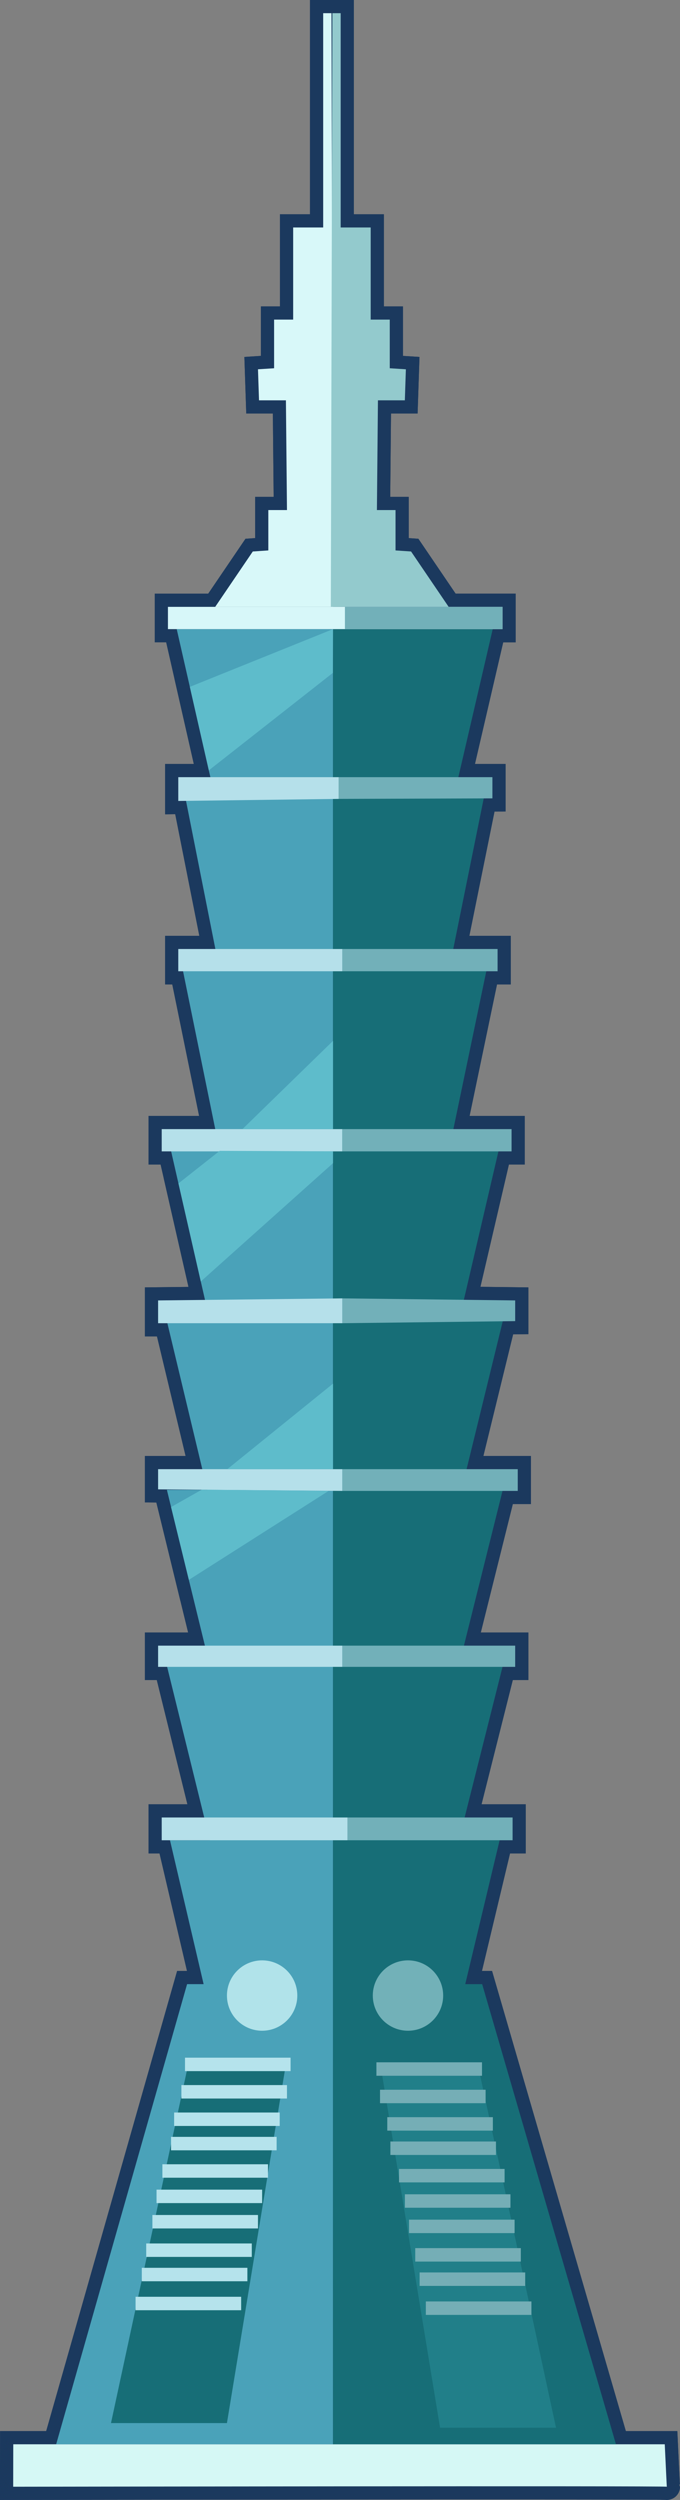<svg id="Layer_2" data-name="Layer 2" xmlns="http://www.w3.org/2000/svg" viewBox="0 0 257.81 947.69"><rect x="0" y="0" width="257.81" height="947.69" fill="#808080" stroke="none"/><defs><style>.cls-1{fill:none;stroke:#1b395e;stroke-width:10px;}.cls-2{fill:#d5f8f5;}.cls-3{fill:#4aa2b9;}.cls-4{fill:#176e77;}.cls-5{fill:#b1e3ea;}.cls-6{fill:#b5e3ec;}.cls-7{fill:#72b1b8;}.cls-8{fill:#217f89;}.cls-9{fill:#75aeb6;}.cls-10{fill:#d7f7f9;}.cls-11{fill:#d8f8f9;}.cls-12{fill:#93cacd;}.cls-13{fill:#72b0b9;}.cls-14{fill:#b5e0ea;}.cls-15{fill:#5ebccb;}</style></defs><path class="cls-1" d="M116.19,968.3s247.81-.39,247.81,0-.78-16.09-.78-16.09h-247Z" transform="translate(-111.19 -25.62)"/><path class="cls-1" d="M116.19,968.3s247.81-.39,247.81,0-.78-16.09-.78-16.09h-247Z" transform="translate(-111.19 -25.62)"/><polygon class="cls-1" points="21.29 926.59 70.93 752.16 77.2 752.16 64.45 697.62 79.56 697.62 63.27 631.5 79.56 631.5 63.27 564.78 78.58 564.78 63.27 500.82 79.56 500.82 64.84 436.27 83.29 436.27 69.36 367.99 83.29 367.99 70.34 302.65 81.59 302.65 67 238.49 126.26 238.49 126.26 926.59 21.29 926.59"/><polygon class="cls-1" points="21.29 926.59 70.93 752.16 77.2 752.16 64.45 697.62 79.56 697.62 63.27 631.5 79.56 631.5 63.27 564.78 78.58 564.78 63.27 500.82 79.56 500.82 64.84 436.27 83.29 436.27 69.36 367.99 83.29 367.99 70.34 302.65 81.59 302.65 67 238.49 126.26 238.49 126.26 926.59 21.29 926.59"/><polygon class="cls-1" points="233.53 926.59 182.8 752.16 176.39 752.16 189.42 697.62 173.98 697.62 190.62 631.5 173.98 631.5 190.62 564.78 174.98 564.78 190.62 500.82 173.98 500.82 189.02 436.27 170.17 436.27 184.41 367.99 170.17 367.99 183.4 302.65 171.91 302.65 186.81 238.49 126.26 238.49 126.26 926.59 233.53 926.59"/><polygon class="cls-1" points="233.53 926.59 182.8 752.16 176.39 752.16 189.42 697.62 173.98 697.62 190.62 631.5 173.98 631.5 190.62 564.78 174.98 564.78 190.62 500.82 173.98 500.82 189.02 436.27 170.17 436.27 184.41 367.99 170.17 367.99 183.4 302.65 171.91 302.65 186.81 238.49 126.26 238.49 126.26 926.59 233.53 926.59"/><circle class="cls-1" cx="99.38" cy="756.48" r="13.34"/><circle class="cls-1" cx="99.38" cy="756.48" r="13.34"/><polygon class="cls-1" points="71.91 780.03 108.8 780.03 86.04 918.55 42.08 918.55 71.91 780.03"/><polygon class="cls-1" points="71.91 780.03 108.8 780.03 86.04 918.55 42.08 918.55 71.91 780.03"/><rect class="cls-1" x="70.14" y="780.03" width="40.03" height="5.1"/><rect class="cls-1" x="70.14" y="780.03" width="40.03" height="5.1"/><rect class="cls-1" x="68.77" y="790.42" width="40.03" height="5.1"/><rect class="cls-1" x="68.77" y="790.42" width="40.03" height="5.1"/><rect class="cls-1" x="66.02" y="800.82" width="40.03" height="5.1"/><rect class="cls-1" x="66.02" y="800.82" width="40.03" height="5.1"/><rect class="cls-1" x="64.85" y="810.05" width="40.03" height="5.1"/><rect class="cls-1" x="64.85" y="810.05" width="40.03" height="5.1"/><rect class="cls-1" x="61.57" y="820.44" width="40.03" height="5.1"/><rect class="cls-1" x="61.57" y="820.44" width="40.03" height="5.1"/><rect class="cls-1" x="59.35" y="830.06" width="40.03" height="5.1"/><rect class="cls-1" x="59.35" y="830.06" width="40.03" height="5.1"/><rect class="cls-1" x="57.78" y="839.67" width="40.03" height="5.1"/><rect class="cls-1" x="57.78" y="839.67" width="40.03" height="5.1"/><rect class="cls-1" x="55.43" y="850.46" width="40.03" height="5.1"/><rect class="cls-1" x="55.43" y="850.46" width="40.03" height="5.1"/><rect class="cls-1" x="53.76" y="859.69" width="40.03" height="5.1"/><rect class="cls-1" x="53.76" y="859.69" width="40.03" height="5.1"/><rect class="cls-1" x="51.4" y="870.67" width="40.03" height="5.1"/><rect class="cls-1" x="51.4" y="870.67" width="40.03" height="5.1"/><circle class="cls-1" cx="154.68" cy="756.48" r="13.34"/><circle class="cls-1" cx="154.68" cy="756.48" r="13.34"/><polygon class="cls-1" points="180.97 781.79 144.09 781.79 166.84 920.31 210.8 920.31 180.97 781.79"/><polygon class="cls-1" points="180.97 781.79 144.09 781.79 166.84 920.31 210.8 920.31 180.97 781.79"/><rect class="cls-1" x="142.71" y="781.79" width="40.03" height="5.1"/><rect class="cls-1" x="142.71" y="781.79" width="40.03" height="5.1"/><rect class="cls-1" x="144.08" y="792.19" width="40.03" height="5.1"/><rect class="cls-1" x="144.08" y="792.19" width="40.03" height="5.1"/><rect class="cls-1" x="146.83" y="802.59" width="40.03" height="5.1"/><rect class="cls-1" x="146.83" y="802.59" width="40.03" height="5.1"/><rect class="cls-1" x="148.01" y="811.81" width="40.03" height="5.1"/><rect class="cls-1" x="148.01" y="811.81" width="40.03" height="5.1"/><rect class="cls-1" x="151.28" y="822.21" width="40.03" height="5.1"/><rect class="cls-1" x="151.28" y="822.21" width="40.03" height="5.1"/><rect class="cls-1" x="153.5" y="831.82" width="40.03" height="5.1"/><rect class="cls-1" x="153.5" y="831.82" width="40.03" height="5.1"/><rect class="cls-1" x="155.07" y="841.44" width="40.03" height="5.1"/><rect class="cls-1" x="155.07" y="841.44" width="40.03" height="5.1"/><rect class="cls-1" x="157.43" y="852.23" width="40.03" height="5.1"/><rect class="cls-1" x="157.43" y="852.23" width="40.03" height="5.1"/><rect class="cls-1" x="159.09" y="861.45" width="40.03" height="5.1"/><rect class="cls-1" x="159.09" y="861.45" width="40.03" height="5.1"/><rect class="cls-1" x="161.45" y="872.44" width="40.03" height="5.1"/><rect class="cls-1" x="161.45" y="872.44" width="40.03" height="5.1"/><rect class="cls-1" x="63.67" y="230.05" width="126.85" height="8.44"/><rect class="cls-1" x="63.67" y="230.05" width="126.85" height="8.44"/><polygon class="cls-1" points="122.53 5 125.67 5 126.26 230.05 81.59 230.05 95.84 209.06 101.73 208.66 101.73 193.36 108.8 193.36 108.4 151.76 98.2 151.76 97.81 139.99 103.92 139.6 103.92 121.16 111.15 121.16 111.15 86.23 122.53 86.23 122.53 5"/><polygon class="cls-1" points="122.53 5 125.67 5 126.26 230.05 81.59 230.05 95.84 209.06 101.73 208.66 101.73 193.36 108.8 193.36 108.4 151.76 98.2 151.76 97.81 139.99 103.92 139.6 103.92 121.16 111.15 121.16 111.15 86.23 122.53 86.23 122.53 5"/><polygon class="cls-1" points="129.16 5 126.02 5 125.43 230.05 170.1 230.05 155.85 209.06 149.96 208.66 149.96 193.36 142.9 193.36 143.29 151.76 153.49 151.76 153.88 139.99 147.77 139.6 147.77 121.16 140.54 121.16 140.54 86.23 129.16 86.23 129.16 5"/><polygon class="cls-1" points="129.16 5 126.02 5 125.43 230.05 170.1 230.05 155.85 209.06 149.96 208.66 149.96 193.36 142.9 193.36 143.29 151.76 153.49 151.76 153.88 139.99 147.77 139.6 147.77 121.16 140.54 121.16 140.54 86.23 129.16 86.23 129.16 5"/><rect class="cls-1" x="130.77" y="230.05" width="59.75" height="8.44"/><rect class="cls-1" x="130.77" y="230.05" width="59.75" height="8.44"/><polygon class="cls-1" points="67.59 294.61 128.42 294.61 128.42 302.85 67.59 303.63 67.59 294.61"/><polygon class="cls-1" points="67.59 294.61 128.42 294.61 128.42 302.85 67.59 303.63 67.59 294.61"/><polygon class="cls-1" points="186.69 294.61 186.69 302.65 128.42 302.85 128.42 294.61 186.69 294.61"/><polygon class="cls-1" points="186.69 294.61 186.69 302.65 128.42 302.85 128.42 294.61 186.69 294.61"/><rect class="cls-1" x="129.79" y="359.75" width="58.86" height="8.44"/><rect class="cls-1" x="129.79" y="359.75" width="58.86" height="8.44"/><rect class="cls-1" x="67.59" y="359.75" width="62.2" height="8.44"/><rect class="cls-1" x="67.59" y="359.75" width="62.2" height="8.44"/><rect class="cls-1" x="61.31" y="428.03" width="68.48" height="8.44"/><rect class="cls-1" x="61.31" y="428.03" width="68.48" height="8.44"/><rect class="cls-1" x="129.79" y="428.03" width="64.16" height="8.44"/><rect class="cls-1" x="129.79" y="428.03" width="64.16" height="8.44"/><polygon class="cls-1" points="129.79 492.19 129.79 501.61 195.32 500.82 195.32 492.97 129.79 492.19"/><polygon class="cls-1" points="129.79 492.19 129.79 501.61 195.32 500.82 195.32 492.97 129.79 492.19"/><polygon class="cls-1" points="59.94 492.97 129.79 492.19 129.79 501.61 59.94 501.61 59.94 492.97"/><polygon class="cls-1" points="59.94 492.97 129.79 492.19 129.79 501.61 59.94 501.61 59.94 492.97"/><rect class="cls-1" x="129.79" y="556.94" width="66.51" height="8.24"/><rect class="cls-1" x="129.79" y="556.94" width="66.51" height="8.24"/><polygon class="cls-1" points="59.94 556.94 129.79 556.94 129.79 565.18 59.94 564.59 59.94 556.94"/><polygon class="cls-1" points="59.94 556.94 129.79 556.94 129.79 565.18 59.94 564.59 59.94 556.94"/><rect class="cls-1" x="129.79" y="623.84" width="65.53" height="8.04"/><rect class="cls-1" x="129.79" y="623.84" width="65.53" height="8.04"/><rect class="cls-1" x="59.94" y="623.84" width="69.85" height="8.04"/><rect class="cls-1" x="59.94" y="623.84" width="69.85" height="8.04"/><rect class="cls-1" x="131.75" y="688.98" width="62.59" height="8.63"/><rect class="cls-1" x="131.75" y="688.98" width="62.59" height="8.63"/><rect class="cls-1" x="61.31" y="688.98" width="70.44" height="8.63"/><rect class="cls-1" x="61.31" y="688.98" width="70.44" height="8.63"/><polygon class="cls-1" points="64.86 571.3 71.6 598.9 124.59 565.18 76.47 564.73 64.86 571.3"/><polygon class="cls-1" points="64.86 571.3 71.6 598.9 124.59 565.18 76.47 564.73 64.86 571.3"/><polygon class="cls-1" points="86.18 556.94 126.26 524.51 126.26 556.94 86.18 556.94"/><polygon class="cls-1" points="86.18 556.94 126.26 524.51 126.26 556.94 86.18 556.94"/><polygon class="cls-1" points="67.66 448.62 76.13 485.79 126.26 440.93 126.26 436.46 83.29 436.27 67.66 448.62"/><polygon class="cls-1" points="67.66 448.62 76.13 485.79 126.26 440.93 126.26 436.46 83.29 436.27 67.66 448.62"/><polygon class="cls-1" points="91.92 428.03 126.26 394.57 126.26 428.03 91.92 428.03"/><polygon class="cls-1" points="91.92 428.03 126.26 394.57 126.26 428.03 91.92 428.03"/><polygon class="cls-1" points="71.98 260.38 126.26 238.49 126.21 255.07 79.17 292.03 71.98 260.38"/><polygon class="cls-1" points="71.98 260.38 126.26 238.49 126.21 255.07 79.17 292.03 71.98 260.38"/><path class="cls-2" d="M116.19,968.3s247.81-.39,247.81,0-.78-16.09-.78-16.09h-247Z" transform="translate(-111.19 -25.62)"/><polygon class="cls-3" points="21.29 926.59 70.93 752.16 77.2 752.16 64.45 697.62 79.56 697.62 63.27 631.5 79.56 631.5 63.27 564.78 78.58 564.78 63.27 500.82 79.56 500.82 64.84 436.27 83.29 436.27 69.36 367.99 83.29 367.99 70.34 302.65 81.59 302.65 67 238.49 126.26 238.49 126.26 926.59 21.29 926.59"/><polygon class="cls-4" points="233.53 926.59 182.8 752.16 176.39 752.16 189.42 697.62 173.98 697.62 190.62 631.5 173.98 631.5 190.62 564.78 174.98 564.78 190.62 500.82 173.98 500.82 189.02 436.27 170.17 436.27 184.41 367.99 170.17 367.99 183.4 302.65 171.91 302.65 186.81 238.49 126.26 238.49 126.26 926.59 233.53 926.59"/><circle class="cls-5" cx="99.38" cy="756.48" r="13.34"/><polygon class="cls-4" points="71.91 780.03 108.8 780.03 86.04 918.55 42.08 918.55 71.91 780.03"/><rect class="cls-6" x="70.14" y="780.03" width="40.03" height="5.1"/><rect class="cls-6" x="68.77" y="790.42" width="40.03" height="5.1"/><rect class="cls-6" x="66.02" y="800.82" width="40.03" height="5.1"/><rect class="cls-6" x="64.85" y="810.05" width="40.03" height="5.1"/><rect class="cls-6" x="61.57" y="820.44" width="40.03" height="5.1"/><rect class="cls-6" x="59.35" y="830.06" width="40.03" height="5.1"/><rect class="cls-6" x="57.78" y="839.67" width="40.03" height="5.1"/><rect class="cls-6" x="55.43" y="850.46" width="40.03" height="5.1"/><rect class="cls-6" x="53.76" y="859.69" width="40.03" height="5.1"/><rect class="cls-6" x="51.4" y="870.67" width="40.03" height="5.1"/><circle class="cls-7" cx="154.68" cy="756.48" r="13.34"/><polygon class="cls-8" points="180.97 781.79 144.09 781.79 166.84 920.31 210.8 920.31 180.97 781.79"/><rect class="cls-9" x="142.71" y="781.79" width="40.03" height="5.1"/><rect class="cls-9" x="144.08" y="792.19" width="40.03" height="5.1"/><rect class="cls-9" x="146.83" y="802.59" width="40.03" height="5.1"/><rect class="cls-9" x="148.01" y="811.81" width="40.03" height="5.1"/><rect class="cls-9" x="151.28" y="822.21" width="40.03" height="5.1"/><rect class="cls-9" x="153.5" y="831.82" width="40.03" height="5.1"/><rect class="cls-9" x="155.07" y="841.44" width="40.03" height="5.1"/><rect class="cls-9" x="157.43" y="852.23" width="40.03" height="5.1"/><rect class="cls-9" x="159.09" y="861.45" width="40.03" height="5.1"/><rect class="cls-9" x="161.45" y="872.44" width="40.03" height="5.1"/><rect class="cls-10" x="63.67" y="230.05" width="126.85" height="8.44"/><polygon class="cls-11" points="122.53 5 125.67 5 126.26 230.05 81.59 230.05 95.84 209.06 101.73 208.66 101.73 193.36 108.8 193.36 108.4 151.76 98.2 151.76 97.81 139.99 103.92 139.6 103.92 121.16 111.15 121.16 111.15 86.23 122.53 86.23 122.53 5"/><polygon class="cls-12" points="129.16 5 126.02 5 125.43 230.05 170.1 230.05 155.85 209.06 149.96 208.66 149.96 193.36 142.9 193.36 143.29 151.76 153.49 151.76 153.88 139.99 147.77 139.6 147.77 121.16 140.54 121.16 140.54 86.23 129.16 86.23 129.16 5"/><rect class="cls-13" x="130.77" y="230.05" width="59.75" height="8.44"/><polygon class="cls-14" points="67.59 294.61 128.42 294.61 128.42 302.85 67.59 303.63 67.59 294.61"/><polygon class="cls-13" points="186.69 294.61 186.69 302.65 128.42 302.85 128.42 294.61 186.69 294.61"/><rect class="cls-13" x="129.79" y="359.75" width="58.86" height="8.44"/><rect class="cls-14" x="67.59" y="359.75" width="62.2" height="8.44"/><rect class="cls-14" x="61.31" y="428.03" width="68.48" height="8.44"/><rect class="cls-13" x="129.79" y="428.03" width="64.16" height="8.44"/><polygon class="cls-13" points="129.79 492.19 129.79 501.61 195.32 500.82 195.32 492.97 129.79 492.19"/><polygon class="cls-14" points="59.94 492.97 129.79 492.19 129.79 501.61 59.94 501.61 59.94 492.97"/><rect class="cls-13" x="129.79" y="556.94" width="66.51" height="8.24"/><polygon class="cls-14" points="59.94 556.94 129.79 556.94 129.79 565.18 59.94 564.59 59.94 556.94"/><rect class="cls-13" x="129.79" y="623.84" width="65.53" height="8.04"/><rect class="cls-14" x="59.94" y="623.84" width="69.85" height="8.04"/><rect class="cls-13" x="131.75" y="688.98" width="62.59" height="8.63"/><rect class="cls-14" x="61.31" y="688.98" width="70.44" height="8.63"/><polygon class="cls-15" points="64.86 571.3 71.6 598.9 124.59 565.18 76.47 564.73 64.86 571.3"/><polygon class="cls-15" points="86.18 556.94 126.26 524.51 126.26 556.94 86.18 556.94"/><polygon class="cls-15" points="67.66 448.62 76.13 485.79 126.26 440.93 126.26 436.46 83.29 436.27 67.66 448.62"/><polygon class="cls-15" points="91.92 428.03 126.26 394.57 126.26 428.03 91.92 428.03"/><polygon class="cls-15" points="71.98 260.38 126.26 238.49 126.21 255.07 79.17 292.03 71.98 260.38"/></svg>